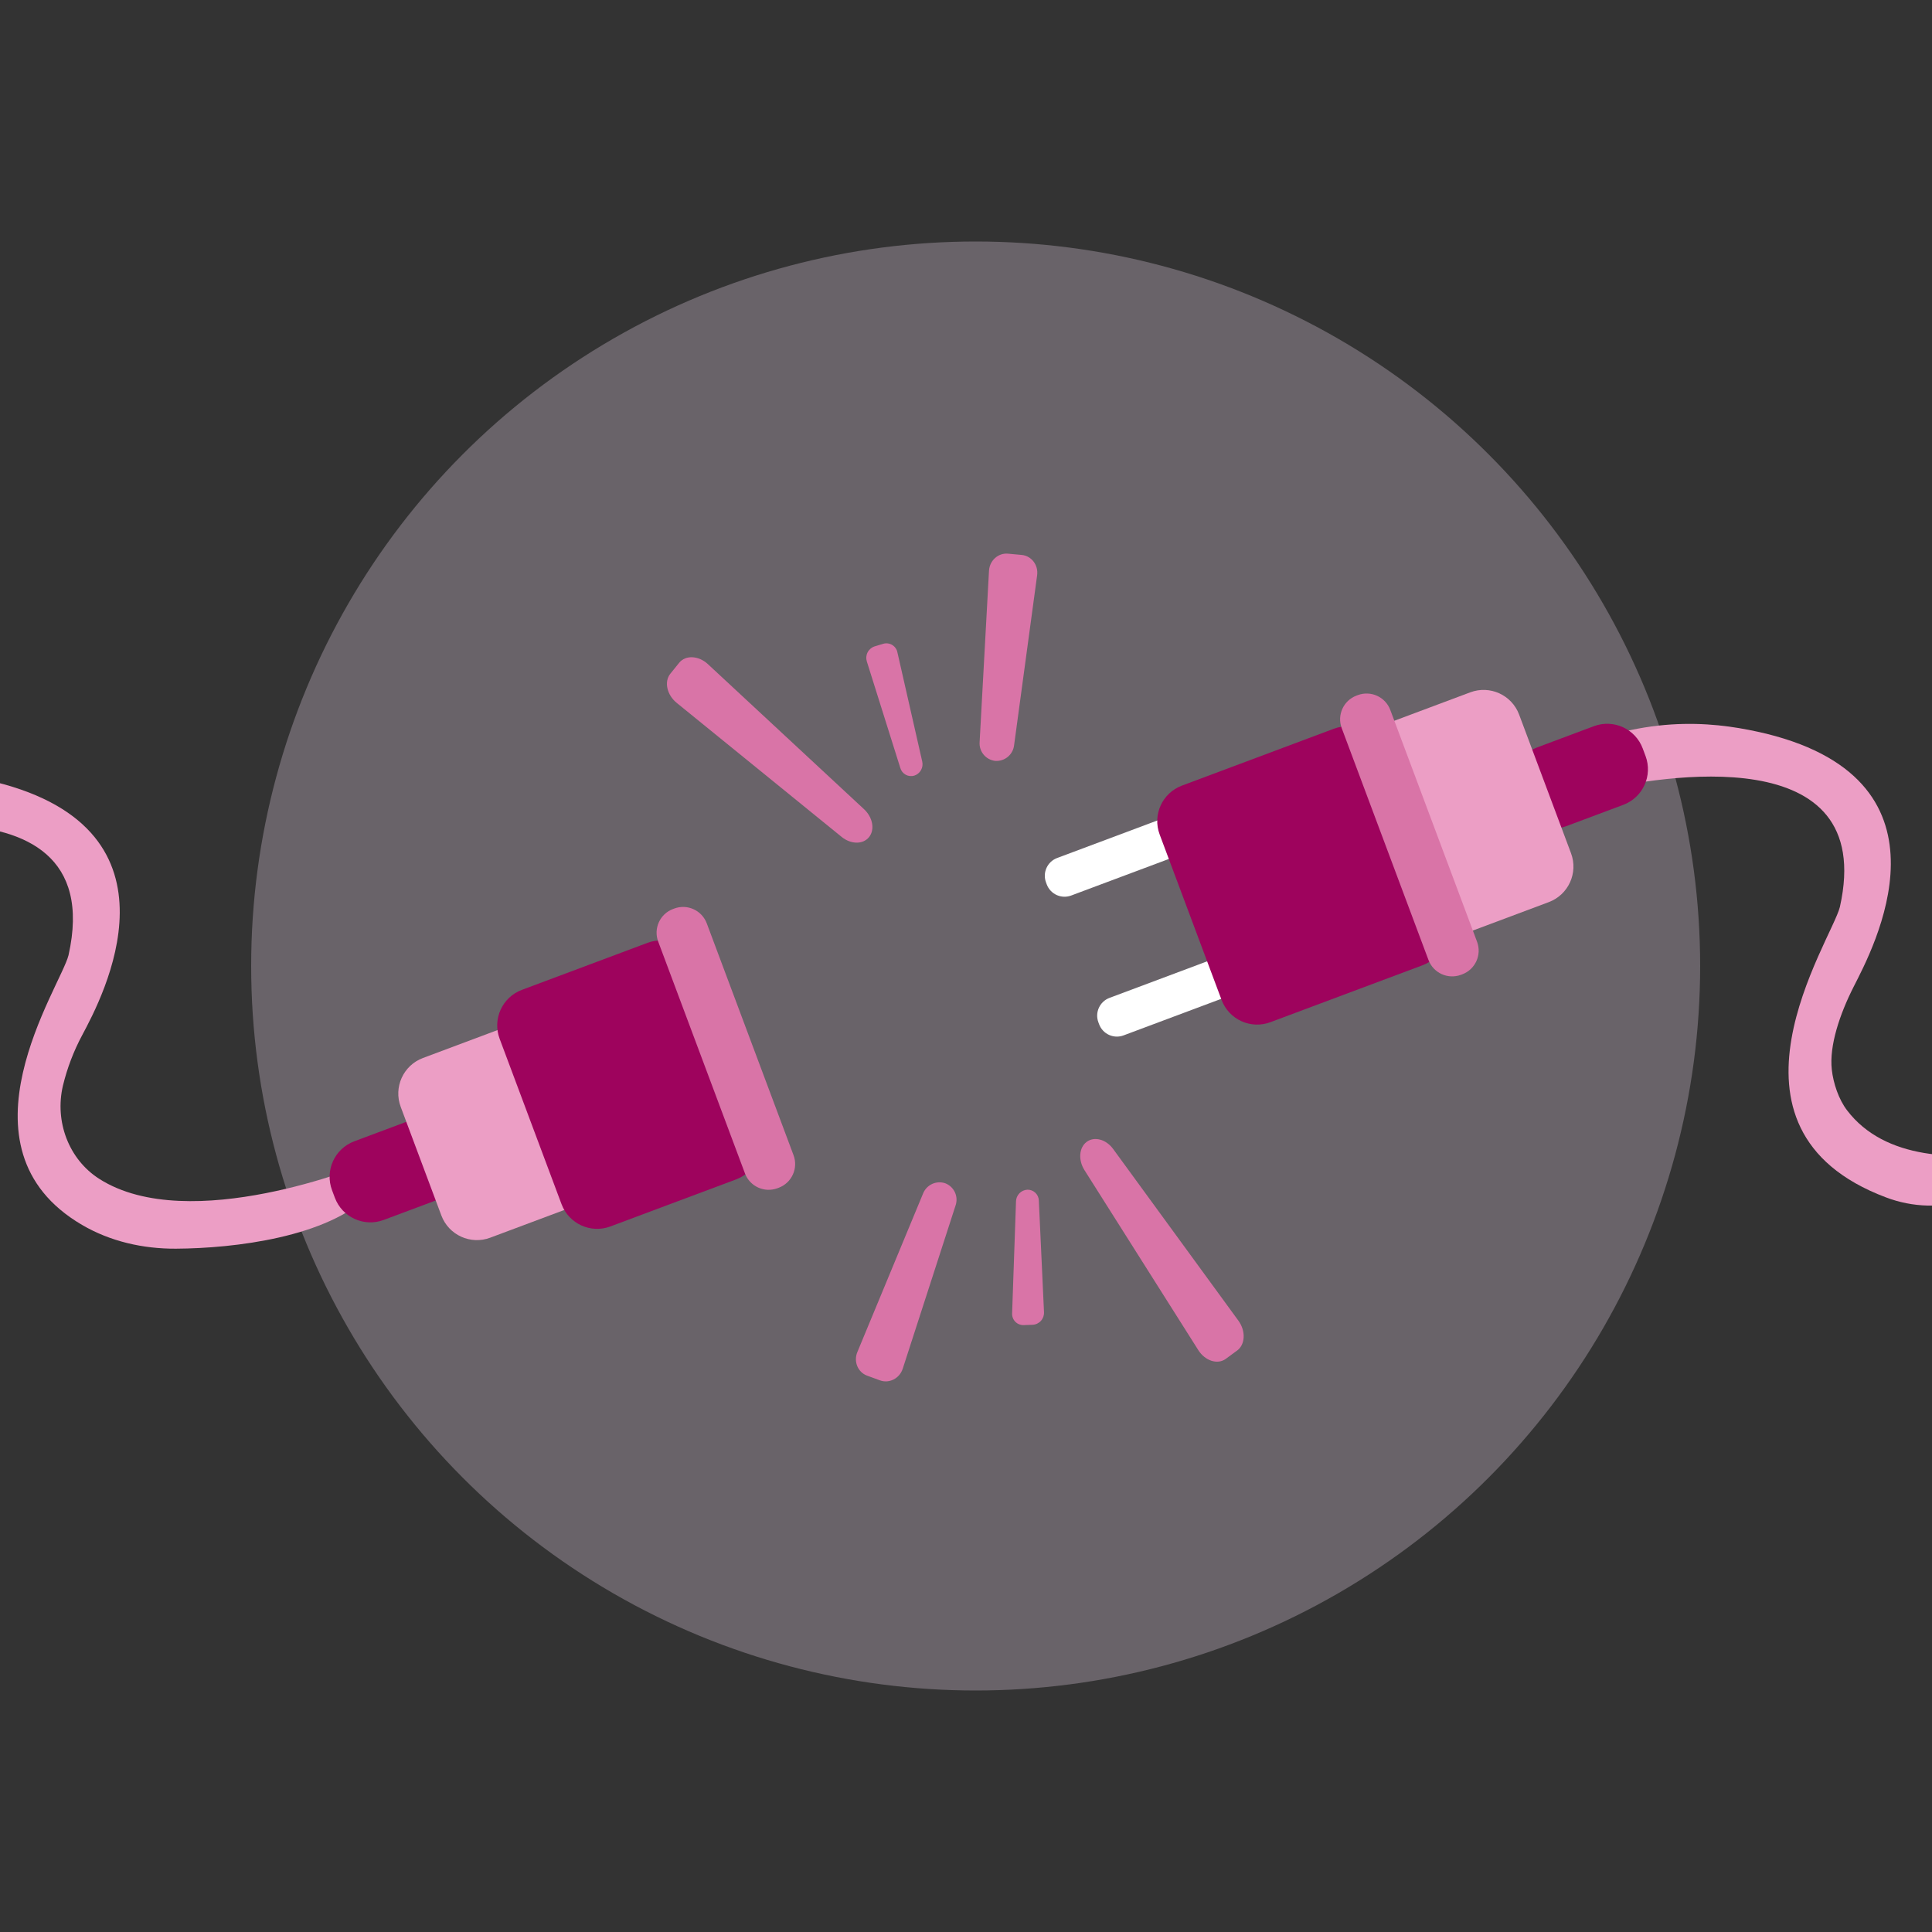 <svg width="200" height="200" viewBox="0 0 200 200" fill="none" xmlns="http://www.w3.org/2000/svg">
<rect x="0" y="0" width="200" height="200" fill="#333333" stroke="none"/>
<g clip-path="url(#clip0)">
<circle cx="101" cy="100" r="75" fill="#E8D3E8" fill-opacity="0.3"/>
<path d="M160.47 81.635C161.98 82.196 163.63 82.233 165.2 81.873C171.777 80.363 194.393 76.365 190.463 93.891C189.608 97.368 176.362 116.841 195.225 123.95C196.608 124.477 198.07 124.765 199.549 124.801C205.356 124.921 216.866 123.549 221.683 118.646C227.501 112.723 221.144 115.532 221.144 115.532C221.144 115.532 199.023 125.185 191.209 114.943C190.339 113.804 189.786 112.149 189.627 110.724C189.352 108.253 190.449 104.989 191.89 102.147C193.84 98.301 203.203 80.999 182.874 75.959C178.191 74.843 171.39 73.841 162.62 77.534C157.504 79.688 158.637 80.954 160.47 81.635Z" fill="#EC9EC5"/>
<path d="M164.996 75.175L159.108 77.379C157.075 78.14 156.044 80.404 156.805 82.437L157.097 83.217C157.858 85.249 160.122 86.28 162.155 85.519L168.043 83.316C170.075 82.555 171.106 80.291 170.345 78.258L170.054 77.478C169.293 75.446 167.029 74.415 164.996 75.175Z" fill="#9E035D"/>
<path d="M128.853 81.552L109.435 88.819C108.419 89.2 107.903 90.332 108.283 91.348L108.36 91.553C108.74 92.569 109.872 93.084 110.889 92.704L130.307 85.436C131.323 85.056 131.839 83.924 131.459 82.908L131.382 82.703C131.002 81.687 129.87 81.171 128.853 81.552Z" fill="white"/>
<path d="M134.274 96.032L114.856 103.3C113.839 103.68 113.324 104.812 113.704 105.828L113.781 106.033C114.161 107.049 115.293 107.565 116.31 107.184L135.728 99.917C136.744 99.536 137.26 98.404 136.88 97.388L136.803 97.183C136.423 96.167 135.291 95.652 134.274 96.032Z" fill="white"/>
<path d="M152.202 71.67L136.463 77.56C134.431 78.321 133.4 80.585 134.161 82.618L139.534 96.975C140.295 99.007 142.559 100.038 144.592 99.278L160.33 93.387C162.362 92.627 163.393 90.362 162.633 88.33L157.259 73.973C156.499 71.94 154.234 70.909 152.202 71.67Z" fill="#EC9EC5"/>
<path d="M138.088 75.437L122.35 81.327C120.318 82.088 119.287 84.352 120.047 86.385L126.458 103.513C127.219 105.546 129.483 106.577 131.516 105.816L147.254 99.926C149.286 99.165 150.317 96.901 149.557 94.868L143.146 77.74C142.385 75.707 140.121 74.676 138.088 75.437Z" fill="#9E035D"/>
<path d="M140.552 71.96L140.429 72.007C139.074 72.514 138.387 74.023 138.894 75.378L147.874 99.374C148.382 100.729 149.891 101.416 151.246 100.909L151.37 100.863C152.725 100.355 153.412 98.846 152.905 97.491L143.924 73.496C143.417 72.141 141.908 71.453 140.552 71.96Z" fill="#D974A7"/>
<path d="M-19.926 87.302C-19.926 87.302 11.682 78.419 7.093 98.884C6.296 102.122 -5.176 118.795 8.489 126.8C11.423 128.519 14.809 129.281 18.209 129.263C24.305 129.231 33.97 128.058 38.312 123.639C44.131 117.715 37.774 120.524 37.774 120.524C37.774 120.524 19.621 127.991 10.282 122.039C7.093 120.007 5.648 116.071 6.514 112.39C6.956 110.562 7.63 108.797 8.519 107.139C10.55 103.335 19.833 85.991 -0.496 80.951C-5.179 79.836 -11.981 78.834 -20.751 82.526C-29.521 86.219 -19.926 87.302 -19.926 87.302Z" fill="#EC9EC5"/>
<path d="M42.562 115.945L36.674 118.148C34.641 118.909 33.61 121.173 34.371 123.206L34.663 123.986C35.424 126.018 37.688 127.049 39.721 126.289L45.609 124.085C47.641 123.324 48.672 121.06 47.911 119.027L47.62 118.247C46.859 116.215 44.594 115.184 42.562 115.945Z" fill="#9E035D"/>
<path d="M52.51 106.257L43.784 109.523C41.751 110.284 40.72 112.548 41.481 114.581L45.689 125.824C46.449 127.856 48.714 128.887 50.746 128.126L59.473 124.861C61.505 124.1 62.536 121.835 61.776 119.803L57.568 108.56C56.807 106.527 54.543 105.496 52.51 106.257Z" fill="#EC9EC5"/>
<path d="M67.037 97.601L54.024 102.471C51.992 103.232 50.96 105.497 51.721 107.529L58.132 124.658C58.892 126.69 61.157 127.721 63.189 126.961L76.203 122.09C78.235 121.329 79.266 119.065 78.506 117.032L72.095 99.904C71.334 97.871 69.07 96.84 67.037 97.601Z" fill="#9E035D"/>
<path d="M69.795 94.054L69.671 94.1C68.316 94.607 67.629 96.117 68.136 97.472L77.117 121.467C77.624 122.822 79.133 123.509 80.488 123.002L80.612 122.956C81.967 122.449 82.654 120.939 82.147 119.584L73.166 95.589C72.659 94.234 71.15 93.546 69.795 94.054Z" fill="#D974A7"/>
<path d="M103.025 78.767C102.556 78.715 102.126 78.483 101.825 78.12C101.524 77.758 101.375 77.292 101.41 76.822L102.381 59.086C102.439 58.027 103.334 57.222 104.349 57.316L105.764 57.447C106.779 57.54 107.506 58.495 107.364 59.547L104.978 77.151C104.923 77.62 104.689 78.05 104.326 78.351C103.962 78.652 103.496 78.801 103.025 78.767Z" fill="#D974A7"/>
<path d="M94.64 80.296C94.494 80.339 94.341 80.353 94.19 80.337C94.039 80.32 93.893 80.275 93.76 80.202C93.626 80.129 93.508 80.031 93.413 79.912C93.318 79.794 93.247 79.658 93.204 79.512L89.736 68.48C89.636 68.166 89.663 67.825 89.814 67.532C89.964 67.239 90.224 67.017 90.538 66.915L91.436 66.644C91.59 66.599 91.751 66.587 91.91 66.608C92.07 66.628 92.223 66.682 92.36 66.764C92.498 66.847 92.616 66.958 92.709 67.089C92.802 67.22 92.866 67.369 92.898 67.526L95.468 78.829C95.54 79.133 95.494 79.453 95.341 79.725C95.187 79.996 94.937 80.201 94.64 80.296Z" fill="#D974A7"/>
<path d="M89.962 86.658C89.341 87.428 88.091 87.419 87.129 86.638L70.053 72.763C69.033 71.934 68.732 70.563 69.391 69.747L70.309 68.609C70.969 67.792 72.322 67.859 73.287 68.756L89.445 83.768C90.355 84.614 90.583 85.888 89.962 86.658Z" fill="#D974A7"/>
<path d="M97.856 122.494C98.296 122.664 98.653 122.998 98.851 123.425C99.05 123.853 99.075 124.341 98.921 124.787L93.452 141.685C93.126 142.695 92.055 143.244 91.097 142.895L89.763 142.407C88.805 142.057 88.345 140.949 88.752 139.968L95.555 123.557C95.727 123.118 96.063 122.762 96.492 122.563C96.921 122.365 97.409 122.34 97.856 122.494Z" fill="#D974A7"/>
<path d="M106.352 123.156C106.504 123.152 106.655 123.178 106.797 123.232C106.939 123.287 107.068 123.368 107.179 123.473C107.289 123.577 107.378 123.702 107.44 123.841C107.502 123.98 107.536 124.129 107.54 124.281L108.075 135.833C108.092 136.162 107.978 136.485 107.758 136.73C107.538 136.975 107.23 137.123 106.901 137.141L105.963 137.174C105.803 137.178 105.643 137.149 105.495 137.088C105.346 137.028 105.212 136.937 105.1 136.822C104.988 136.706 104.902 136.569 104.846 136.419C104.79 136.269 104.765 136.108 104.774 135.948L105.177 124.363C105.185 124.051 105.311 123.754 105.528 123.53C105.746 123.307 106.04 123.173 106.352 123.156Z" fill="#D974A7"/>
<path d="M112.5 118.2C113.298 117.615 114.503 117.943 115.234 118.944L128.201 136.718C128.975 137.78 128.916 139.183 128.07 139.804L126.891 140.67C126.045 141.291 124.753 140.88 124.049 139.767L112.26 121.126C111.598 120.076 111.703 118.786 112.5 118.2Z" fill="#D974A7"/>
</g>
<defs>
<clipPath id="clip0">
<rect width="200" height="200" fill="white"/>
</clipPath>
</defs>
</svg>
